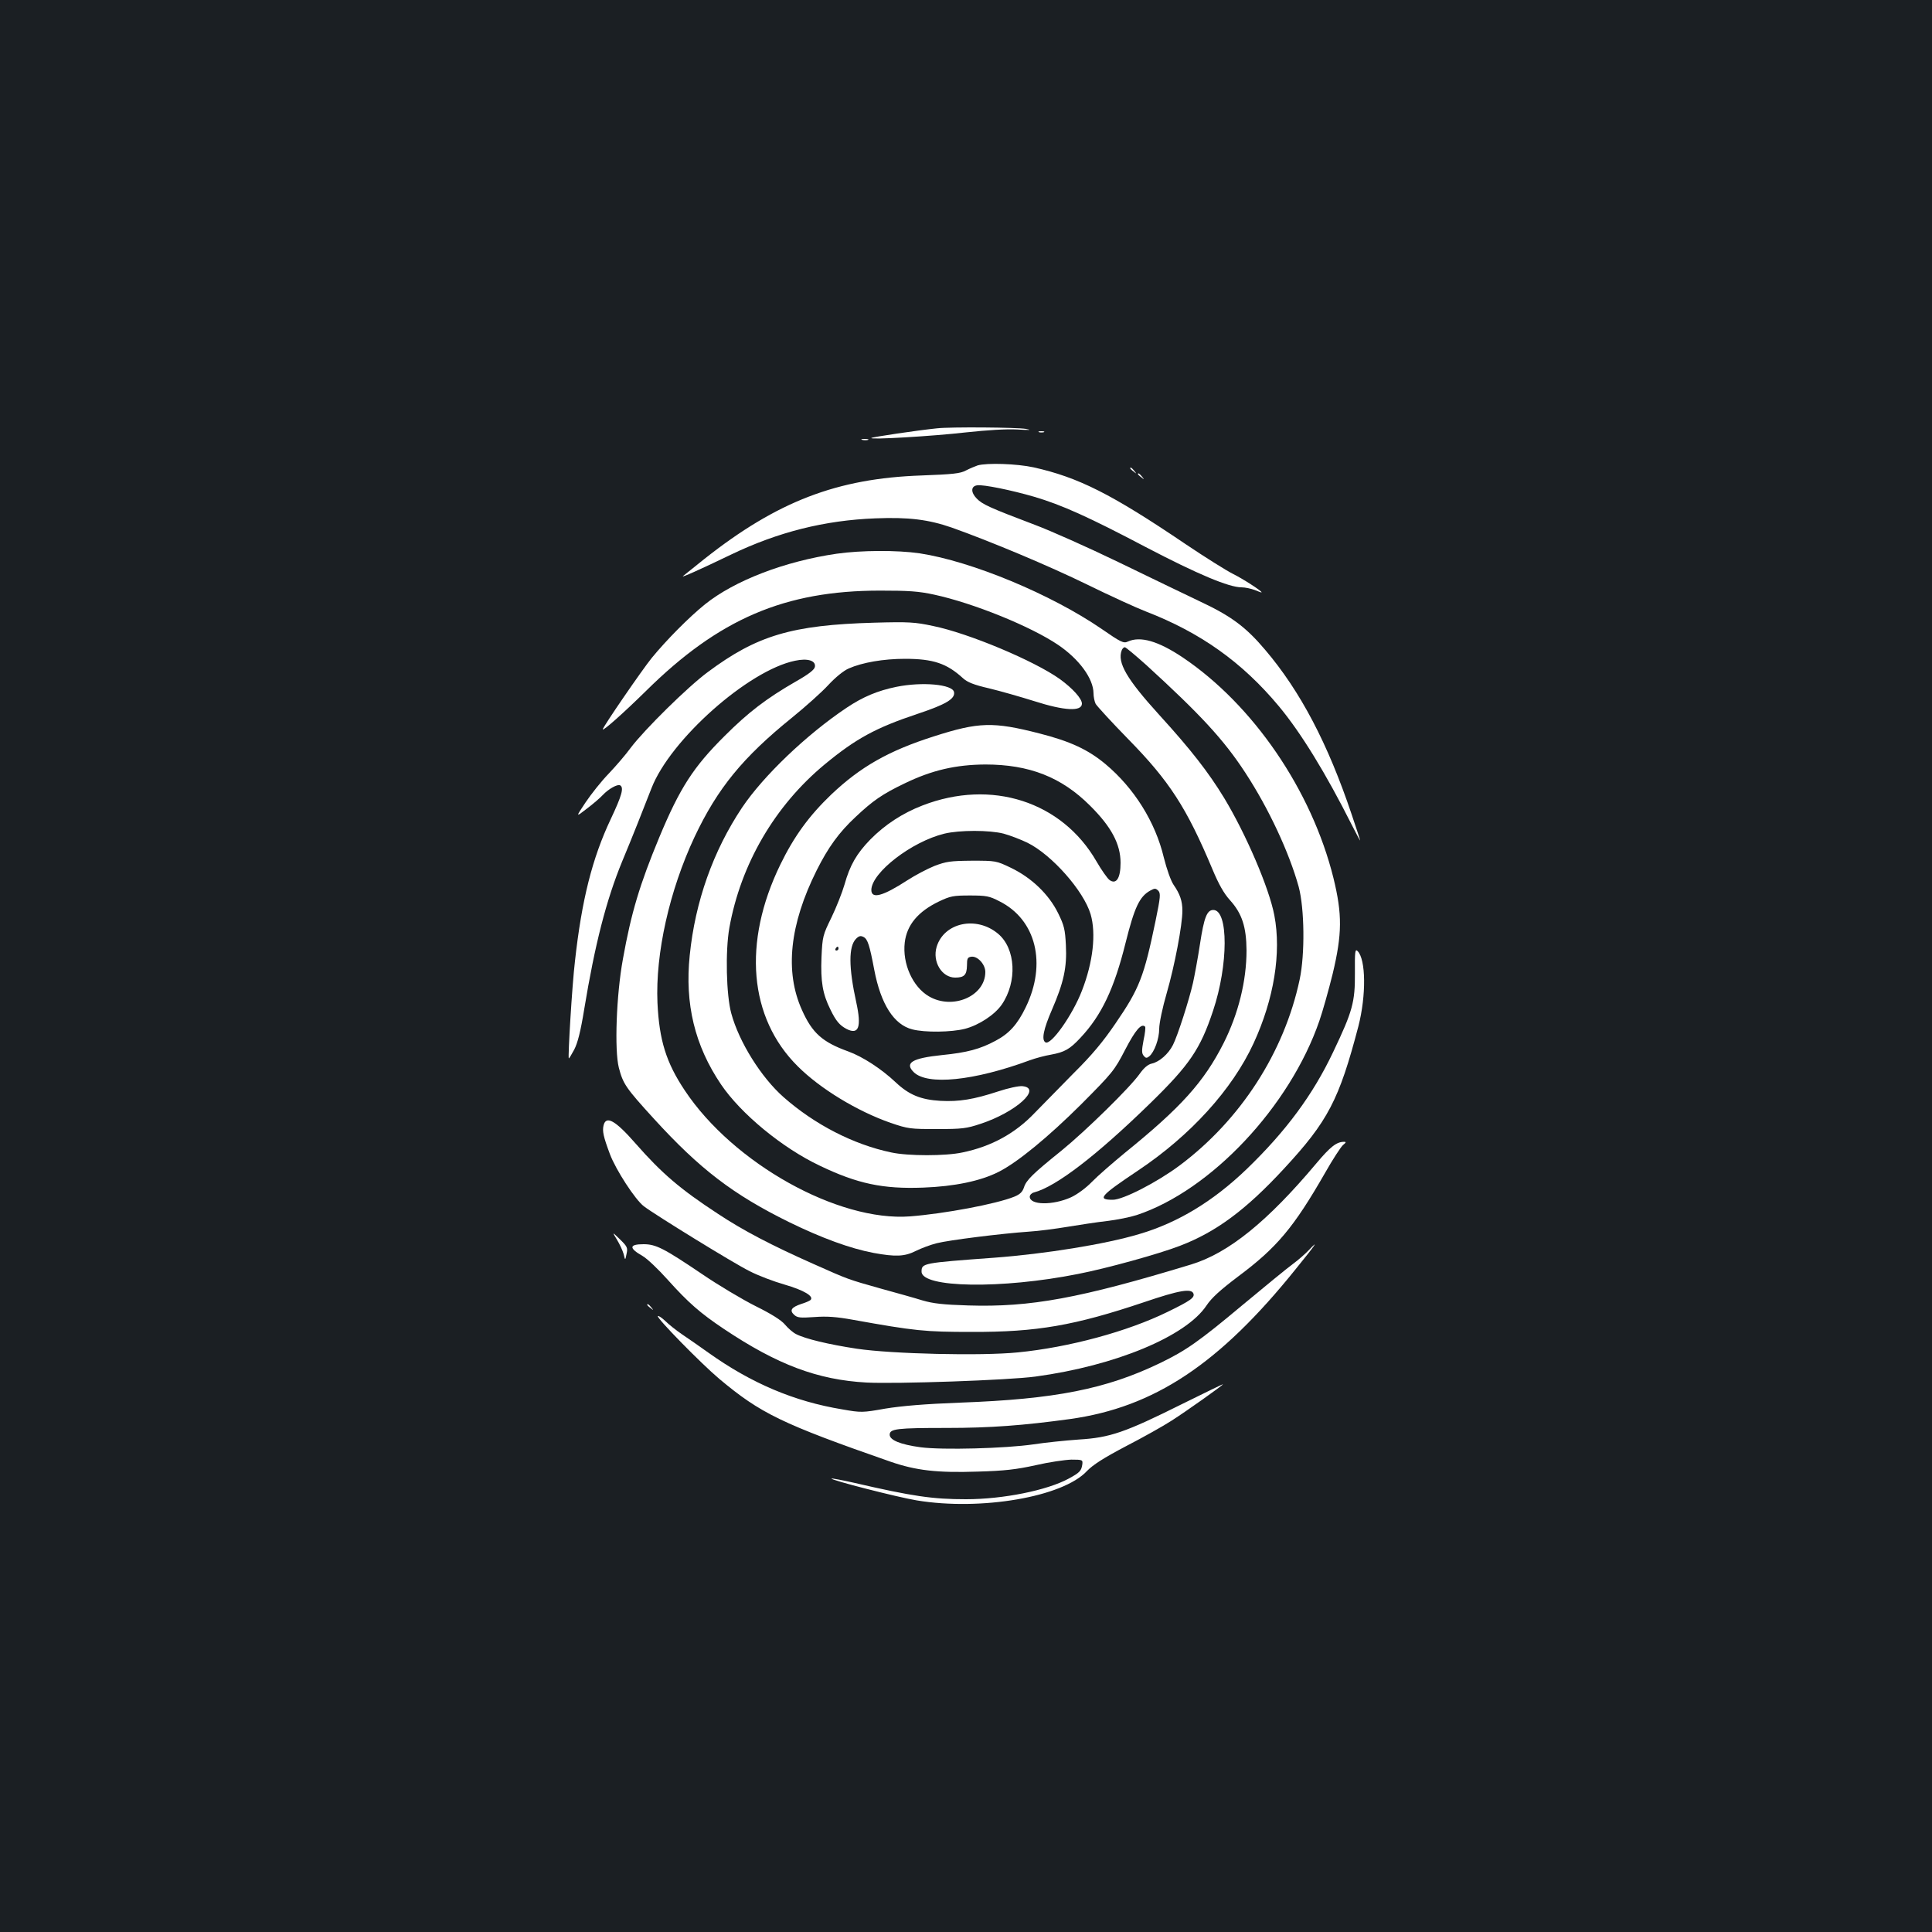 <?xml version="1.0" standalone="no"?>
<!DOCTYPE svg PUBLIC "-//W3C//DTD SVG 20010904//EN"
 "http://www.w3.org/TR/2001/REC-SVG-20010904/DTD/svg10.dtd">
<svg version="1.0" xmlns="http://www.w3.org/2000/svg"
 width="1000pt" height="1000pt" viewBox="0 0 1000 1000"
 preserveAspectRatio="xMidYMid meet">
<rect width="100%" height="100%" fill="#1b1f23"/>
<g transform="translate(0,1000) scale(0.1,-0.1)"
fill="#ffffff" stroke="none">
<path d="M4850 7783 c-99 -10 -335 -45 -340 -50 -10 -10 315 9 490 29 112 12
208 18 265 15 66 -4 78 -3 45 3 -44 8 -389 11 -460 3z"/>
<path d="M5378 7763 c6 -2 18 -2 25 0 6 3 1 5 -13 5 -14 0 -19 -2 -12 -5z"/>
<path d="M4463 7723 c9 -2 23 -2 30 0 6 3 -1 5 -18 5 -16 0 -22 -2 -12 -5z"/>
<path d="M5060 7591 c-14 -5 -41 -16 -60 -26 -29 -16 -69 -20 -230 -26 -437
-15 -747 -134 -1124 -432 -55 -44 -105 -84 -111 -89 -11 -10 86 33 250 112
242 116 483 177 746 187 172 7 275 -6 396 -48 197 -70 503 -198 703 -296 118
-58 254 -120 301 -138 282 -109 498 -262 688 -490 115 -138 243 -347 378 -615
24 -47 43 -83 43 -80 0 3 -20 64 -44 135 -123 366 -265 637 -448 852 -99 117
-175 174 -335 249 -76 36 -266 128 -423 204 -157 76 -352 163 -435 194 -232
88 -270 105 -300 136 -31 32 -30 64 3 68 31 5 177 -25 294 -59 143 -42 283
-105 579 -261 268 -140 430 -208 495 -208 19 0 50 -7 69 -14 19 -8 35 -14 35
-12 0 8 -100 72 -149 96 -32 16 -141 84 -242 152 -387 262 -557 347 -789 399
-87 19 -242 24 -290 10z"/>
<path d="M5850 7576 c0 -2 8 -10 18 -17 15 -13 16 -12 3 4 -13 16 -21 21 -21
13z"/>
<path d="M5890 7546 c0 -2 8 -10 18 -17 15 -13 16 -12 3 4 -13 16 -21 21 -21
13z"/>
<path d="M4331 7134 c-269 -39 -529 -139 -682 -262 -82 -66 -200 -185 -276
-278 -48 -59 -253 -357 -253 -369 0 -11 108 85 223 198 378 374 719 520 1212
520 147 0 199 -3 281 -21 203 -44 499 -164 641 -260 109 -74 182 -174 183
-250 0 -18 5 -43 11 -55 7 -12 82 -94 168 -182 214 -218 303 -356 436 -673 33
-79 60 -127 92 -162 62 -69 84 -138 85 -259 0 -158 -42 -328 -119 -481 -102
-201 -220 -332 -513 -569 -63 -52 -139 -118 -168 -148 -31 -32 -76 -65 -108
-80 -95 -43 -214 -41 -214 3 0 9 10 19 22 22 114 30 323 190 602 462 203 198
259 280 325 479 79 236 80 521 1 521 -33 0 -48 -39 -69 -177 -11 -73 -28 -163
-36 -200 -21 -92 -80 -275 -104 -322 -24 -47 -70 -87 -109 -96 -20 -4 -41 -22
-63 -53 -50 -71 -280 -296 -404 -397 -149 -120 -183 -153 -195 -191 -8 -24
-21 -36 -50 -48 -94 -38 -361 -88 -540 -102 -372 -28 -914 274 -1165 651 -97
145 -133 261 -142 455 -11 255 62 581 192 858 119 252 250 412 505 618 69 56
153 131 187 168 37 40 80 75 106 86 70 31 180 50 291 50 147 0 217 -24 301
-101 22 -20 56 -34 135 -52 58 -14 163 -44 233 -66 156 -50 247 -55 247 -13 0
26 -48 79 -114 127 -133 95 -474 238 -657 275 -93 20 -125 22 -304 17 -427
-12 -607 -66 -862 -256 -103 -76 -327 -297 -398 -391 -26 -36 -78 -96 -115
-135 -37 -38 -90 -105 -119 -148 -52 -78 -52 -78 6 -33 32 24 69 56 83 71 30
32 77 58 90 50 20 -12 9 -52 -49 -175 -95 -201 -150 -417 -185 -735 -15 -125
-37 -496 -32 -503 2 -1 14 19 28 45 18 35 33 93 52 210 55 334 114 565 197
766 51 122 111 274 151 377 97 251 501 610 743 660 65 14 108 1 103 -31 -2
-15 -31 -38 -98 -76 -153 -88 -247 -160 -370 -283 -161 -160 -231 -268 -338
-525 -100 -241 -145 -389 -188 -630 -34 -186 -44 -470 -21 -561 22 -84 35
-104 181 -264 239 -262 411 -393 701 -536 168 -82 315 -136 436 -159 115 -21
161 -19 219 10 28 14 76 32 108 40 62 16 333 50 477 60 50 3 140 15 200 25 61
10 152 24 204 30 52 6 121 20 155 31 383 127 792 561 945 1005 17 49 48 159
69 244 49 206 50 307 4 495 -113 455 -416 897 -780 1142 -127 85 -220 112
-285 82 -21 -10 -36 -3 -134 65 -262 180 -674 351 -943 392 -116 17 -303 16
-429 -2z m1602 -576 c279 -255 401 -386 513 -558 121 -185 227 -413 276 -590
30 -112 33 -349 5 -480 -80 -377 -306 -727 -622 -963 -117 -87 -292 -177 -345
-177 -83 0 -66 20 130 151 271 181 488 419 599 660 105 228 144 467 107 661
-27 142 -147 421 -260 608 -81 133 -172 250 -336 430 -169 186 -218 271 -194
334 3 9 11 16 16 16 5 0 55 -42 111 -92z"/>
<path d="M4640 6445 c-98 -20 -174 -52 -259 -109 -206 -138 -430 -352 -540
-516 -149 -223 -243 -486 -271 -765 -26 -251 26 -467 162 -668 102 -151 317
-329 512 -421 194 -93 326 -121 535 -113 161 6 296 34 389 81 98 49 258 181
428 350 164 165 172 175 228 283 53 102 84 138 103 119 3 -3 0 -34 -8 -70 -10
-53 -10 -68 1 -81 10 -12 15 -13 28 -3 27 22 52 91 52 143 0 28 17 110 39 185
41 142 81 352 81 426 0 50 -12 86 -46 135 -14 21 -35 80 -50 140 -44 185 -154
360 -302 484 -90 75 -182 118 -343 159 -238 61 -313 59 -544 -15 -236 -75
-381 -158 -532 -301 -115 -110 -193 -217 -264 -363 -196 -403 -163 -793 90
-1044 117 -117 309 -233 481 -293 91 -31 102 -32 240 -32 130 0 153 3 225 27
183 60 321 185 217 195 -18 2 -74 -10 -125 -27 -128 -42 -203 -54 -299 -49
-102 6 -163 31 -232 96 -73 69 -171 133 -246 160 -133 48 -186 95 -239 214
-90 199 -64 443 76 723 59 118 115 196 201 276 89 84 139 119 254 174 142 69
266 97 418 98 227 0 394 -65 542 -213 110 -109 158 -199 158 -296 0 -79 -22
-114 -57 -89 -11 8 -42 52 -68 97 -179 310 -544 427 -900 289 -104 -40 -195
-100 -270 -176 -72 -74 -106 -134 -134 -234 -12 -41 -42 -117 -67 -169 -45
-92 -47 -98 -52 -207 -5 -125 6 -190 46 -270 29 -60 48 -82 84 -101 63 -32 78
10 50 138 -40 182 -40 290 -1 329 15 15 24 17 39 9 21 -11 31 -42 55 -169 34
-179 102 -285 197 -309 65 -17 203 -15 273 3 72 19 153 72 190 125 81 118 73
290 -19 367 -112 94 -280 58 -318 -68 -23 -77 27 -159 96 -159 47 0 60 14 61
62 0 37 3 43 22 46 32 5 73 -39 73 -79 0 -125 -169 -198 -292 -126 -84 49
-138 169 -125 279 11 91 69 160 177 212 59 28 74 31 160 31 85 0 101 -3 153
-30 190 -95 246 -323 136 -549 -43 -89 -86 -136 -156 -173 -80 -43 -147 -61
-277 -74 -154 -16 -195 -40 -147 -88 70 -70 311 -46 601 61 30 11 79 24 109
29 71 13 98 28 153 87 110 117 175 255 234 492 46 184 72 239 127 270 24 13
28 13 42 0 13 -14 12 -31 -14 -157 -60 -289 -83 -349 -207 -530 -64 -94 -121
-163 -218 -259 -72 -73 -162 -165 -201 -205 -100 -105 -223 -173 -373 -204
-87 -19 -282 -19 -369 0 -196 41 -397 145 -557 286 -116 102 -231 286 -271
434 -26 95 -31 323 -10 442 59 330 235 632 493 846 162 134 265 190 481 262
147 49 196 78 189 113 -8 40 -165 54 -298 27z m555 -760 c33 -9 88 -30 123
-47 126 -62 291 -249 327 -370 29 -100 13 -247 -45 -396 -49 -127 -161 -285
-189 -267 -21 13 -10 68 34 169 61 141 78 219 72 334 -4 81 -9 102 -40 165
-48 98 -138 184 -244 235 -77 37 -79 37 -203 37 -112 -1 -132 -4 -193 -27 -37
-15 -100 -48 -140 -74 -128 -83 -187 -99 -187 -50 2 90 209 250 378 291 78 19
234 19 307 0z m-855 -595 c0 -5 -5 -10 -11 -10 -5 0 -7 5 -4 10 3 6 8 10 11
10 2 0 4 -4 4 -10z"/>
<path d="M7013 4964 c1 -151 -12 -198 -112 -408 -105 -222 -244 -410 -448
-607 -173 -166 -356 -278 -558 -337 -174 -52 -484 -102 -750 -122 -369 -27
-375 -28 -375 -72 0 -84 414 -91 810 -12 149 29 420 104 528 146 186 71 341
186 537 398 229 247 286 357 386 738 41 160 39 346 -4 389 -13 13 -15 -1 -14
-113z"/>
<path d="M3124 4175 c-7 -30 -1 -58 33 -149 31 -82 131 -236 176 -270 61 -46
465 -295 546 -335 44 -23 126 -54 182 -70 100 -29 154 -61 134 -80 -6 -5 -27
-14 -47 -20 -51 -17 -63 -33 -38 -56 17 -16 32 -17 106 -12 64 5 115 1 198
-14 323 -58 373 -63 616 -63 337 -1 532 33 892 154 182 62 244 72 255 45 8
-21 -14 -37 -133 -95 -208 -102 -511 -184 -776 -210 -189 -19 -651 -8 -833 19
-145 22 -267 51 -315 76 -16 8 -41 30 -57 49 -18 22 -70 55 -151 95 -68 34
-194 109 -279 167 -197 133 -238 154 -302 154 -75 0 -77 -20 -5 -61 23 -13 82
-69 131 -124 106 -118 168 -172 289 -253 278 -186 486 -264 739 -278 153 -8
736 12 875 31 413 56 779 208 885 368 26 39 70 79 161 148 203 151 290 255
453 539 39 69 81 133 92 143 16 13 18 17 6 17 -39 0 -71 -25 -144 -112 -252
-300 -454 -464 -648 -523 -576 -175 -831 -222 -1153 -212 -130 4 -182 10 -237
26 -38 12 -135 39 -215 61 -174 49 -168 47 -350 128 -218 97 -362 172 -495
260 -194 127 -290 209 -425 363 -105 120 -153 147 -166 94z"/>
<path d="M3193 3584 c14 -23 30 -57 35 -75 8 -34 8 -34 15 1 7 31 4 38 -34 75
-41 40 -41 40 -16 -1z"/>
<path d="M6774 3529 c-16 -17 -53 -50 -83 -72 -30 -22 -147 -118 -260 -212
-226 -189 -292 -235 -426 -300 -280 -135 -544 -187 -1035 -205 -184 -7 -302
-17 -388 -31 -118 -21 -125 -21 -222 -4 -249 41 -471 135 -694 294 -43 31
-104 73 -135 94 -31 21 -71 53 -88 70 -18 17 -35 28 -38 25 -9 -8 221 -243
318 -325 214 -179 322 -232 887 -429 131 -45 239 -58 450 -51 140 4 200 11
300 33 69 16 152 28 185 29 58 0 60 -1 57 -25 -5 -33 -13 -42 -70 -73 -112
-61 -340 -107 -532 -107 -173 0 -276 15 -579 85 -62 14 -115 24 -117 22 -8 -7
339 -96 441 -113 333 -55 757 18 881 152 31 32 85 67 203 129 89 46 194 105
234 131 77 49 267 184 267 189 0 2 -93 -44 -207 -100 -301 -150 -377 -176
-539 -186 -71 -5 -177 -16 -235 -25 -144 -21 -470 -30 -584 -15 -104 14 -160
37 -160 65 0 31 39 35 294 35 228 0 398 13 639 46 437 61 774 285 1170 778
103 127 122 155 66 96z"/>
<path d="M3350 3246 c0 -2 8 -10 18 -17 15 -13 16 -12 3 4 -13 16 -21 21 -21
13z"/>
</g>
</svg>
